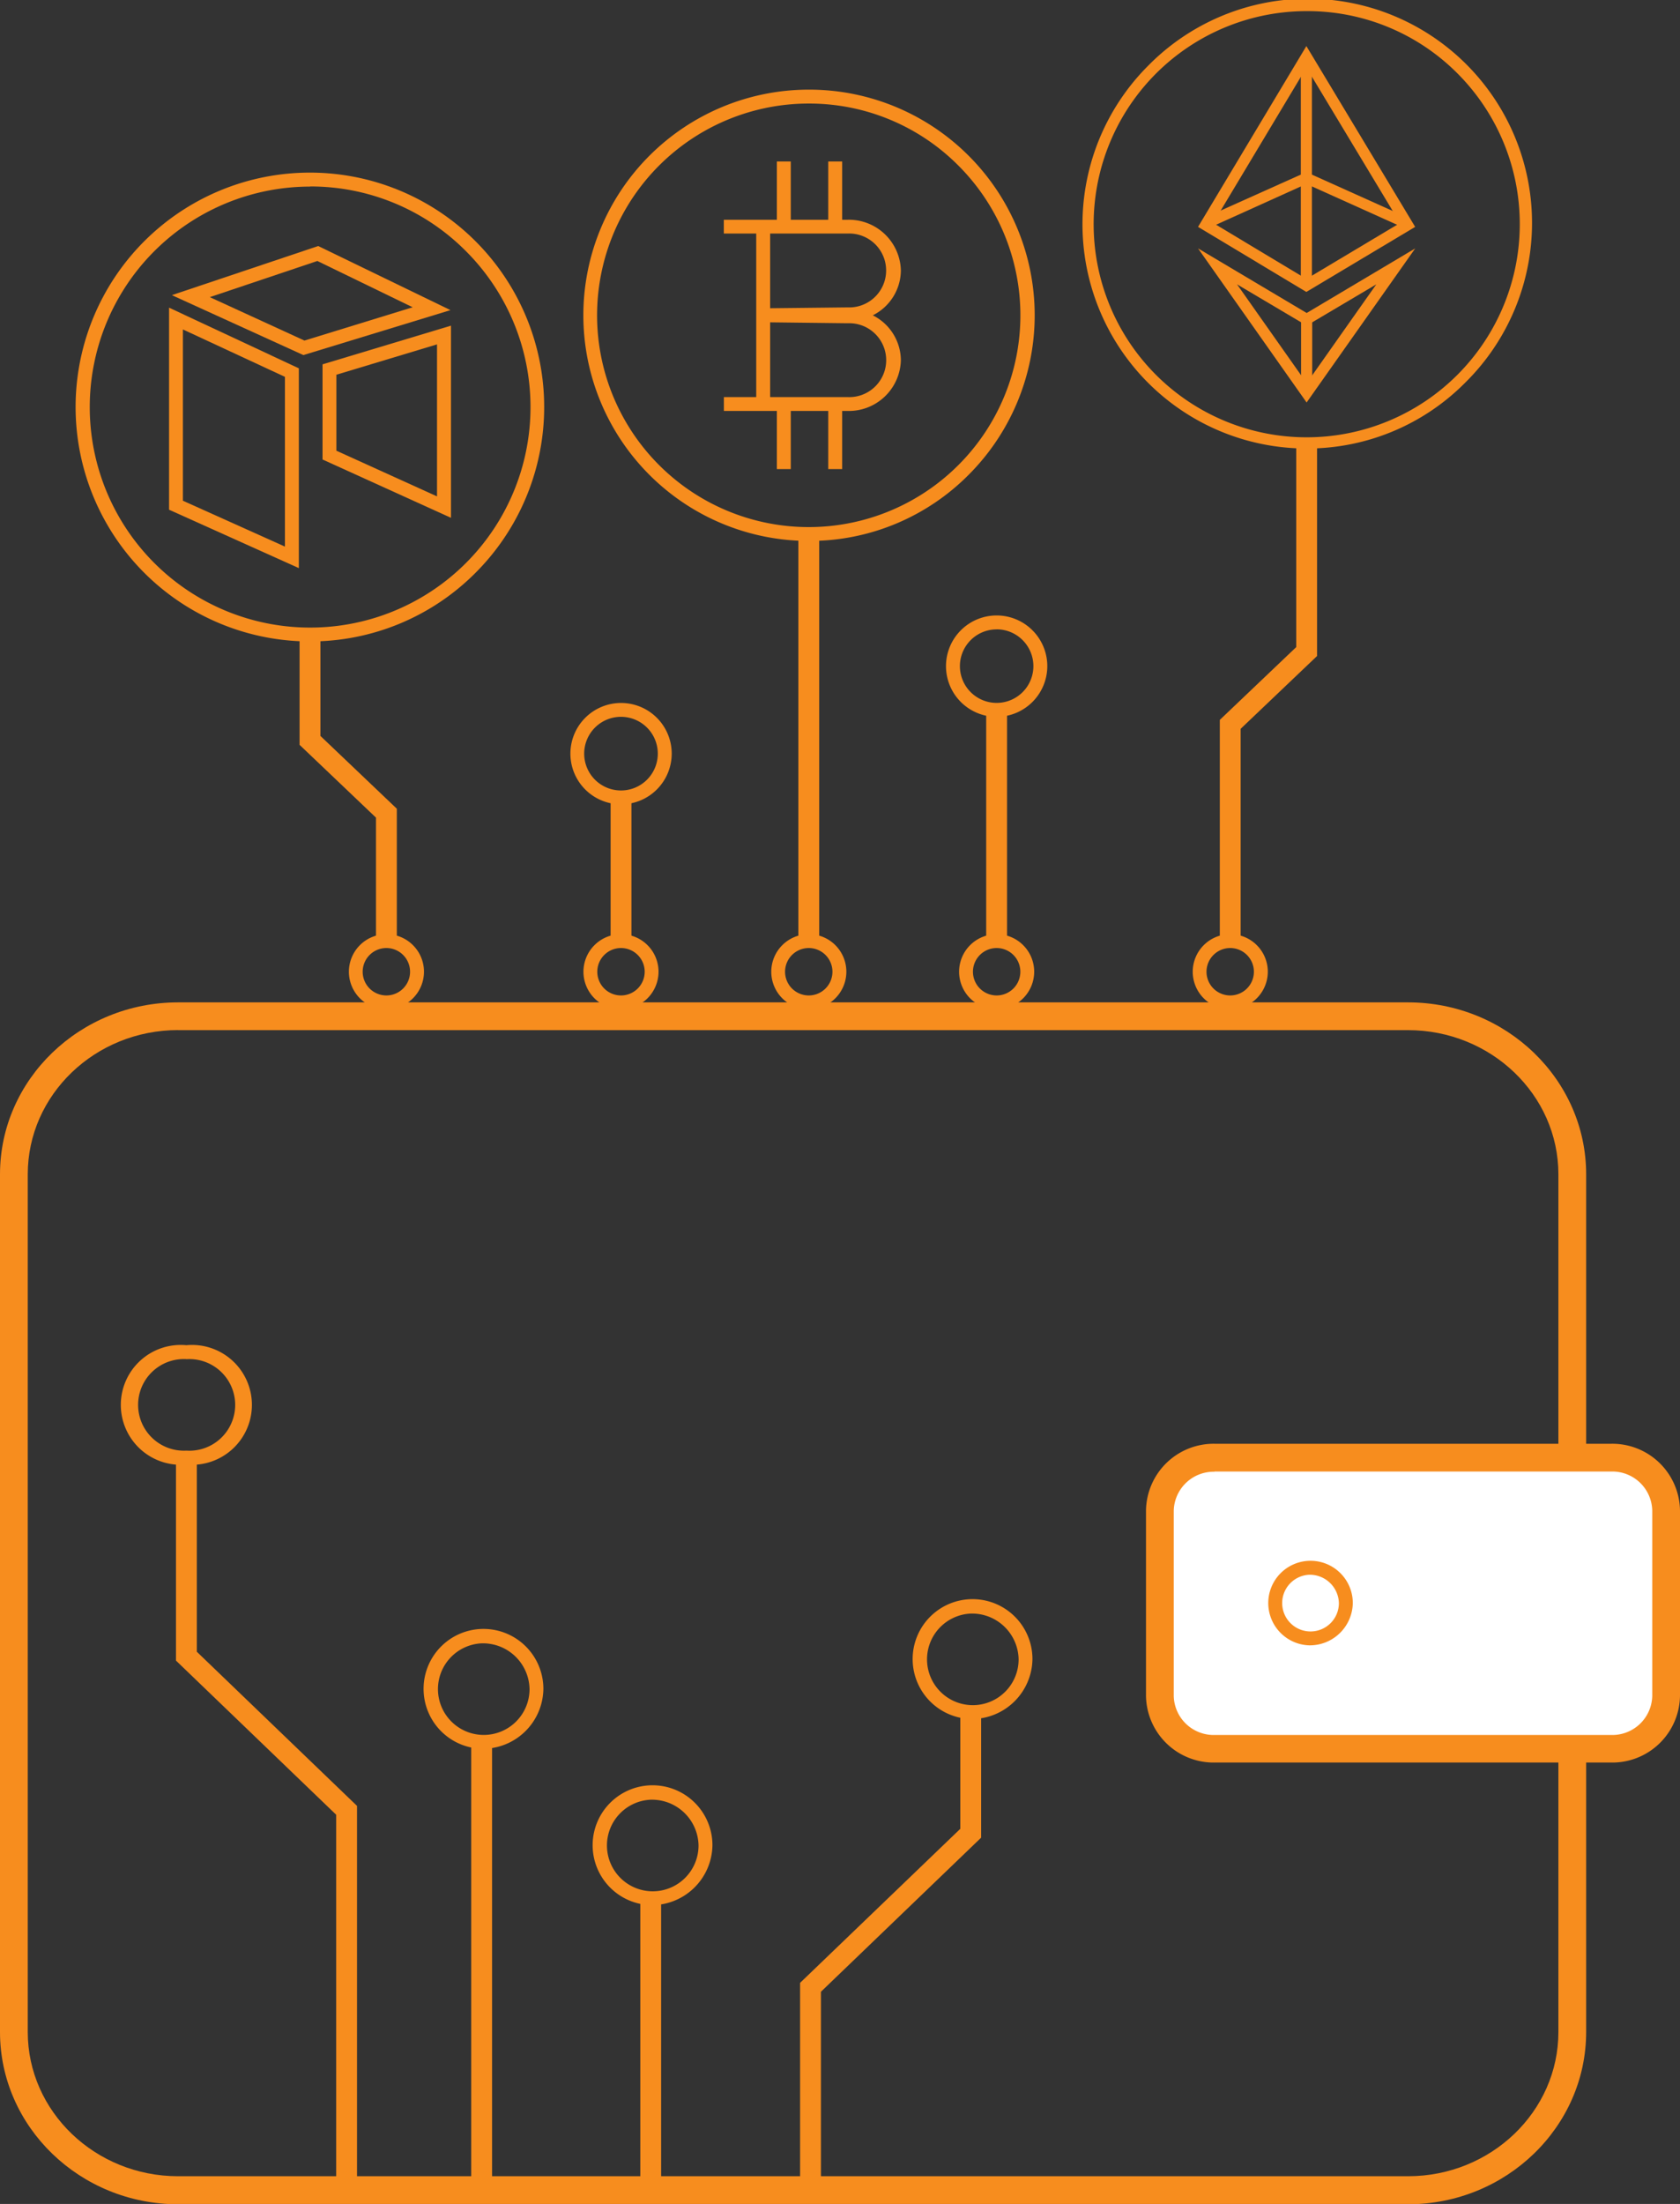 <svg id="Layer_1" data-name="Layer 1" xmlns="http://www.w3.org/2000/svg" viewBox="0 0 252.41 330.95"><rect x="0" y="0" width="252.41" height="330.95" fill="#333333" stroke="none"/><title>wallet360</title><path d="M93.3,120.78a7.61,7.61,0,1,1,7.62-7.61A7.62,7.62,0,0,1,93.3,120.78Zm0-13.14a5.53,5.53,0,1,0,5.53,5.53A5.53,5.53,0,0,0,93.3,107.64Z" style="fill:#f78d1e"/><rect x="91.74" y="119.73" width="3.13" height="21.59" style="fill:#f78d1e"/><path d="M93.31,151.56a5.64,5.64,0,1,1,5.63-5.64A5.65,5.65,0,0,1,93.31,151.56Zm0-9.2a3.56,3.56,0,1,0,3.55,3.55A3.56,3.56,0,0,0,93.31,142.36Z" style="fill:#f78d1e"/><path d="M46.58,96.32A35.2,35.2,0,1,1,71.46,86,35,35,0,0,1,46.58,96.32Zm0-68.3A33.11,33.11,0,1,0,70,37.71,32.88,32.88,0,0,0,46.58,28Z" style="fill:#f78d1e"/><path d="M47.68,39.19L62,46.14l-16.26,5L31.52,44.62l16.16-5.43m0.14-2.25-22,7.38,19.76,9,22.1-6.75L47.82,36.95h0Z" style="fill:#f78d1e"/><path d="M65.66,51.72V74.54L50.54,67.68V56.27l15.13-4.56m2.09-2.81-19.3,5.81V69l19.3,8.76V48.91h0Z" style="fill:#f78d1e"/><path d="M27.48,49.47l15.33,7.12V82.08L27.48,75.19V49.47M25.4,46.2V76.54l19.5,8.77v-30L25.4,46.2h0Z" style="fill:#f78d1e"/><polygon points="59.62 141.58 56.49 141.58 56.49 122.78 45.01 111.85 45.01 95.27 48.14 95.27 48.14 110.51 59.62 121.44 59.62 141.58" style="fill:#f78d1e"/><path d="M58.06,151.56a5.64,5.64,0,1,1,5.64-5.64A5.65,5.65,0,0,1,58.06,151.56Zm0-9.2a3.56,3.56,0,1,0,3.55,3.55A3.56,3.56,0,0,0,58.06,142.36Z" style="fill:#f78d1e"/><path d="M121.53,81.23a33.88,33.88,0,1,1,0-67.77,33.88,33.88,0,0,1,24,57.84A33.63,33.63,0,0,1,121.53,81.23Zm0-65.68A31.8,31.8,0,1,0,144,24.87,31.6,31.6,0,0,0,121.53,15.55Z" style="fill:#f78d1e"/><path d="M127.36,61.71h-18.6V59.63h18.6a5.55,5.55,0,1,0,0-11.09l-12.71-.15V46.3l12.7-.14a5.55,5.55,0,1,0,0-11.09h-18.6V33h18.6a7.81,7.81,0,0,1,8,7.62,7.6,7.6,0,0,1-4.22,6.73,7.61,7.61,0,0,1,4.22,6.73A7.82,7.82,0,0,1,127.36,61.71Z" style="fill:#f78d1e"/><rect x="113.62" y="34.03" width="2.09" height="26.64" style="fill:#f78d1e"/><rect x="116.72" y="24.25" width="2.09" height="9.54" style="fill:#f78d1e"/><rect x="124.44" y="24.25" width="2.09" height="9.54" style="fill:#f78d1e"/><rect x="116.72" y="60.67" width="2.09" height="9.77" style="fill:#f78d1e"/><rect x="124.44" y="60.67" width="2.09" height="9.77" style="fill:#f78d1e"/><rect x="119.95" y="80.19" width="3.13" height="61.13" style="fill:#f78d1e"/><path d="M121.52,151.56a5.64,5.64,0,1,1,5.64-5.64A5.65,5.65,0,0,1,121.52,151.56Zm0-9.2a3.56,3.56,0,1,0,3.55,3.55A3.56,3.56,0,0,0,121.52,142.36Z" style="fill:#f78d1e"/><path d="M196.33,67.35A33.67,33.67,0,0,1,172.51,9.86a33.67,33.67,0,1,1,47.61,47.62A33.42,33.42,0,0,1,196.33,67.35Zm0-65.68A32,32,0,0,0,173.69,56.3,32,32,0,1,0,218.95,11,31.77,31.77,0,0,0,196.33,1.67Z" style="fill:#f78d1e"/><path d="M196.28,10.15l14.06,23.34-14.06,8.4-14-8.4,14-23.34m0-3.24L180,34.07l16.27,9.77,16.35-9.77L196.27,6.91h0Z" style="fill:#f78d1e"/><path d="M206.78,42.7L196.32,57.54,185.86,42.7l9.61,5.69a1.68,1.68,0,0,0,1.7,0l9.61-5.69m5.85-5.4L196.32,47,180,37.3l16.31,23.14L212.63,37.3h0Z" style="fill:#f78d1e"/><rect x="195.48" y="47.56" width="1.67" height="10.42" style="fill:#f78d1e"/><rect x="195.44" y="9.31" width="1.67" height="33.31" style="fill:#f78d1e"/><path d="M211.13,34.23a0.82,0.82,0,0,1-.34-0.08l-14.51-6.53-14.39,6.5a0.83,0.83,0,1,1-.68-1.52L195.93,26a0.82,0.82,0,0,1,.68,0l14.86,6.68A0.83,0.83,0,0,1,211.13,34.23Z" style="fill:#f78d1e"/><polygon points="186.4 141.32 183.27 141.32 183.27 108.1 194.75 97.17 194.75 66.23 197.88 66.23 197.88 98.51 186.4 109.44 186.4 141.32" style="fill:#f78d1e"/><path d="M184.84,151.56a5.64,5.64,0,1,1,5.64-5.64A5.65,5.65,0,0,1,184.84,151.56Zm0-9.2a3.56,3.56,0,1,0,3.55,3.55A3.56,3.56,0,0,0,184.84,142.36Z" style="fill:#f78d1e"/><path d="M149.73,107.64a7.61,7.61,0,1,1,7.62-7.61A7.62,7.62,0,0,1,149.73,107.64Zm0-13.13a5.52,5.52,0,1,0,5.53,5.53A5.53,5.53,0,0,0,149.73,94.5Z" style="fill:#f78d1e"/><rect x="148.17" y="106.04" width="3.13" height="35.54" style="fill:#f78d1e"/><path d="M149.74,151.56a5.64,5.64,0,1,1,5.64-5.64A5.65,5.65,0,0,1,149.74,151.56Zm0-9.2a3.56,3.56,0,1,0,3.56,3.55A3.56,3.56,0,0,0,149.74,142.36Z" style="fill:#f78d1e"/><path d="M211.55,331H26.76C12,331,0,319.37,0,305.13V176.34c0-14.24,12-25.82,26.76-25.82H211.55c14.76,0,26.76,11.59,26.76,25.82V305.13C238.31,319.37,226.3,331,211.55,331ZM26.76,154.68c-12.46,0-22.59,9.71-22.59,21.65V305.13c0,11.94,10.14,21.66,22.59,21.66H211.55c12.46,0,22.59-9.72,22.59-21.66V176.34c0-11.94-10.14-21.65-22.59-21.65H26.76Z" style="fill:#f78d1e"/><path d="M250.32,254.67a8.07,8.07,0,0,1-8.22,7.92H182.48a8.07,8.07,0,0,1-8.22-7.92V226.8a8.07,8.07,0,0,1,8.22-7.92h59.63a8.07,8.07,0,0,1,8.22,7.92v27.87Z" style="fill:#fff"/><path d="M242.11,264.67H182.48a10.17,10.17,0,0,1-10.3-10V226.8a10.17,10.17,0,0,1,10.3-10h59.63a10.17,10.17,0,0,1,10.3,10v27.87A10.17,10.17,0,0,1,242.11,264.67ZM182.48,221a6,6,0,0,0-6.13,5.83v27.87a6,6,0,0,0,6.13,5.83h59.63a6,6,0,0,0,6.13-5.83V226.8a6,6,0,0,0-6.13-5.83H182.48Z" style="fill:#f78d1e"/><path d="M196.7,247.07a6.35,6.35,0,1,1,6.55-6.34A6.46,6.46,0,0,1,196.7,247.07Zm0-10.6a4.26,4.26,0,1,0,4.46,4.26A4.37,4.37,0,0,0,196.7,236.47Z" style="fill:#f78d1e"/><path d="M145.85,258.13a9,9,0,1,1,9.27-9A9.13,9.13,0,0,1,145.85,258.13Zm0-15.83a6.88,6.88,0,1,0,7.19,6.87A7,7,0,0,0,145.85,242.3Z" style="fill:#f78d1e"/><path d="M97.77,286.08a9,9,0,1,1,9.27-9A9.13,9.13,0,0,1,97.77,286.08Zm0-15.83a6.88,6.88,0,1,0,7.18,6.87A7,7,0,0,0,97.77,270.25Z" style="fill:#f78d1e"/><polygon points="123.34 328.87 120.21 328.87 120.21 297.75 144.28 274.62 144.28 257.08 147.41 257.08 147.41 275.95 123.34 299.09 123.34 328.87" style="fill:#f78d1e"/><path d="M28,219.92A9,9,0,1,1,28,202,9,9,0,1,1,28,219.92Zm0-15.83a6.88,6.88,0,1,0,0,13.74A6.88,6.88,0,1,0,28,204.1Z" style="fill:#f78d1e"/><polygon points="53.64 328.87 50.51 328.87 50.51 272.51 26.44 249.36 26.44 218.88 29.57 218.88 29.57 248.03 53.64 271.18 53.64 328.87" style="fill:#f78d1e"/><rect x="96.2" y="285.04" width="3.13" height="44.87" style="fill:#f78d1e"/><path d="M72.37,262.6a9,9,0,1,1,9.27-9A9.12,9.12,0,0,1,72.37,262.6Zm0-15.83a6.88,6.88,0,1,0,7.19,6.87A7,7,0,0,0,72.37,246.77Z" style="fill:#f78d1e"/><rect x="70.8" y="261.56" width="3.13" height="67.31" style="fill:#f78d1e"/></svg>